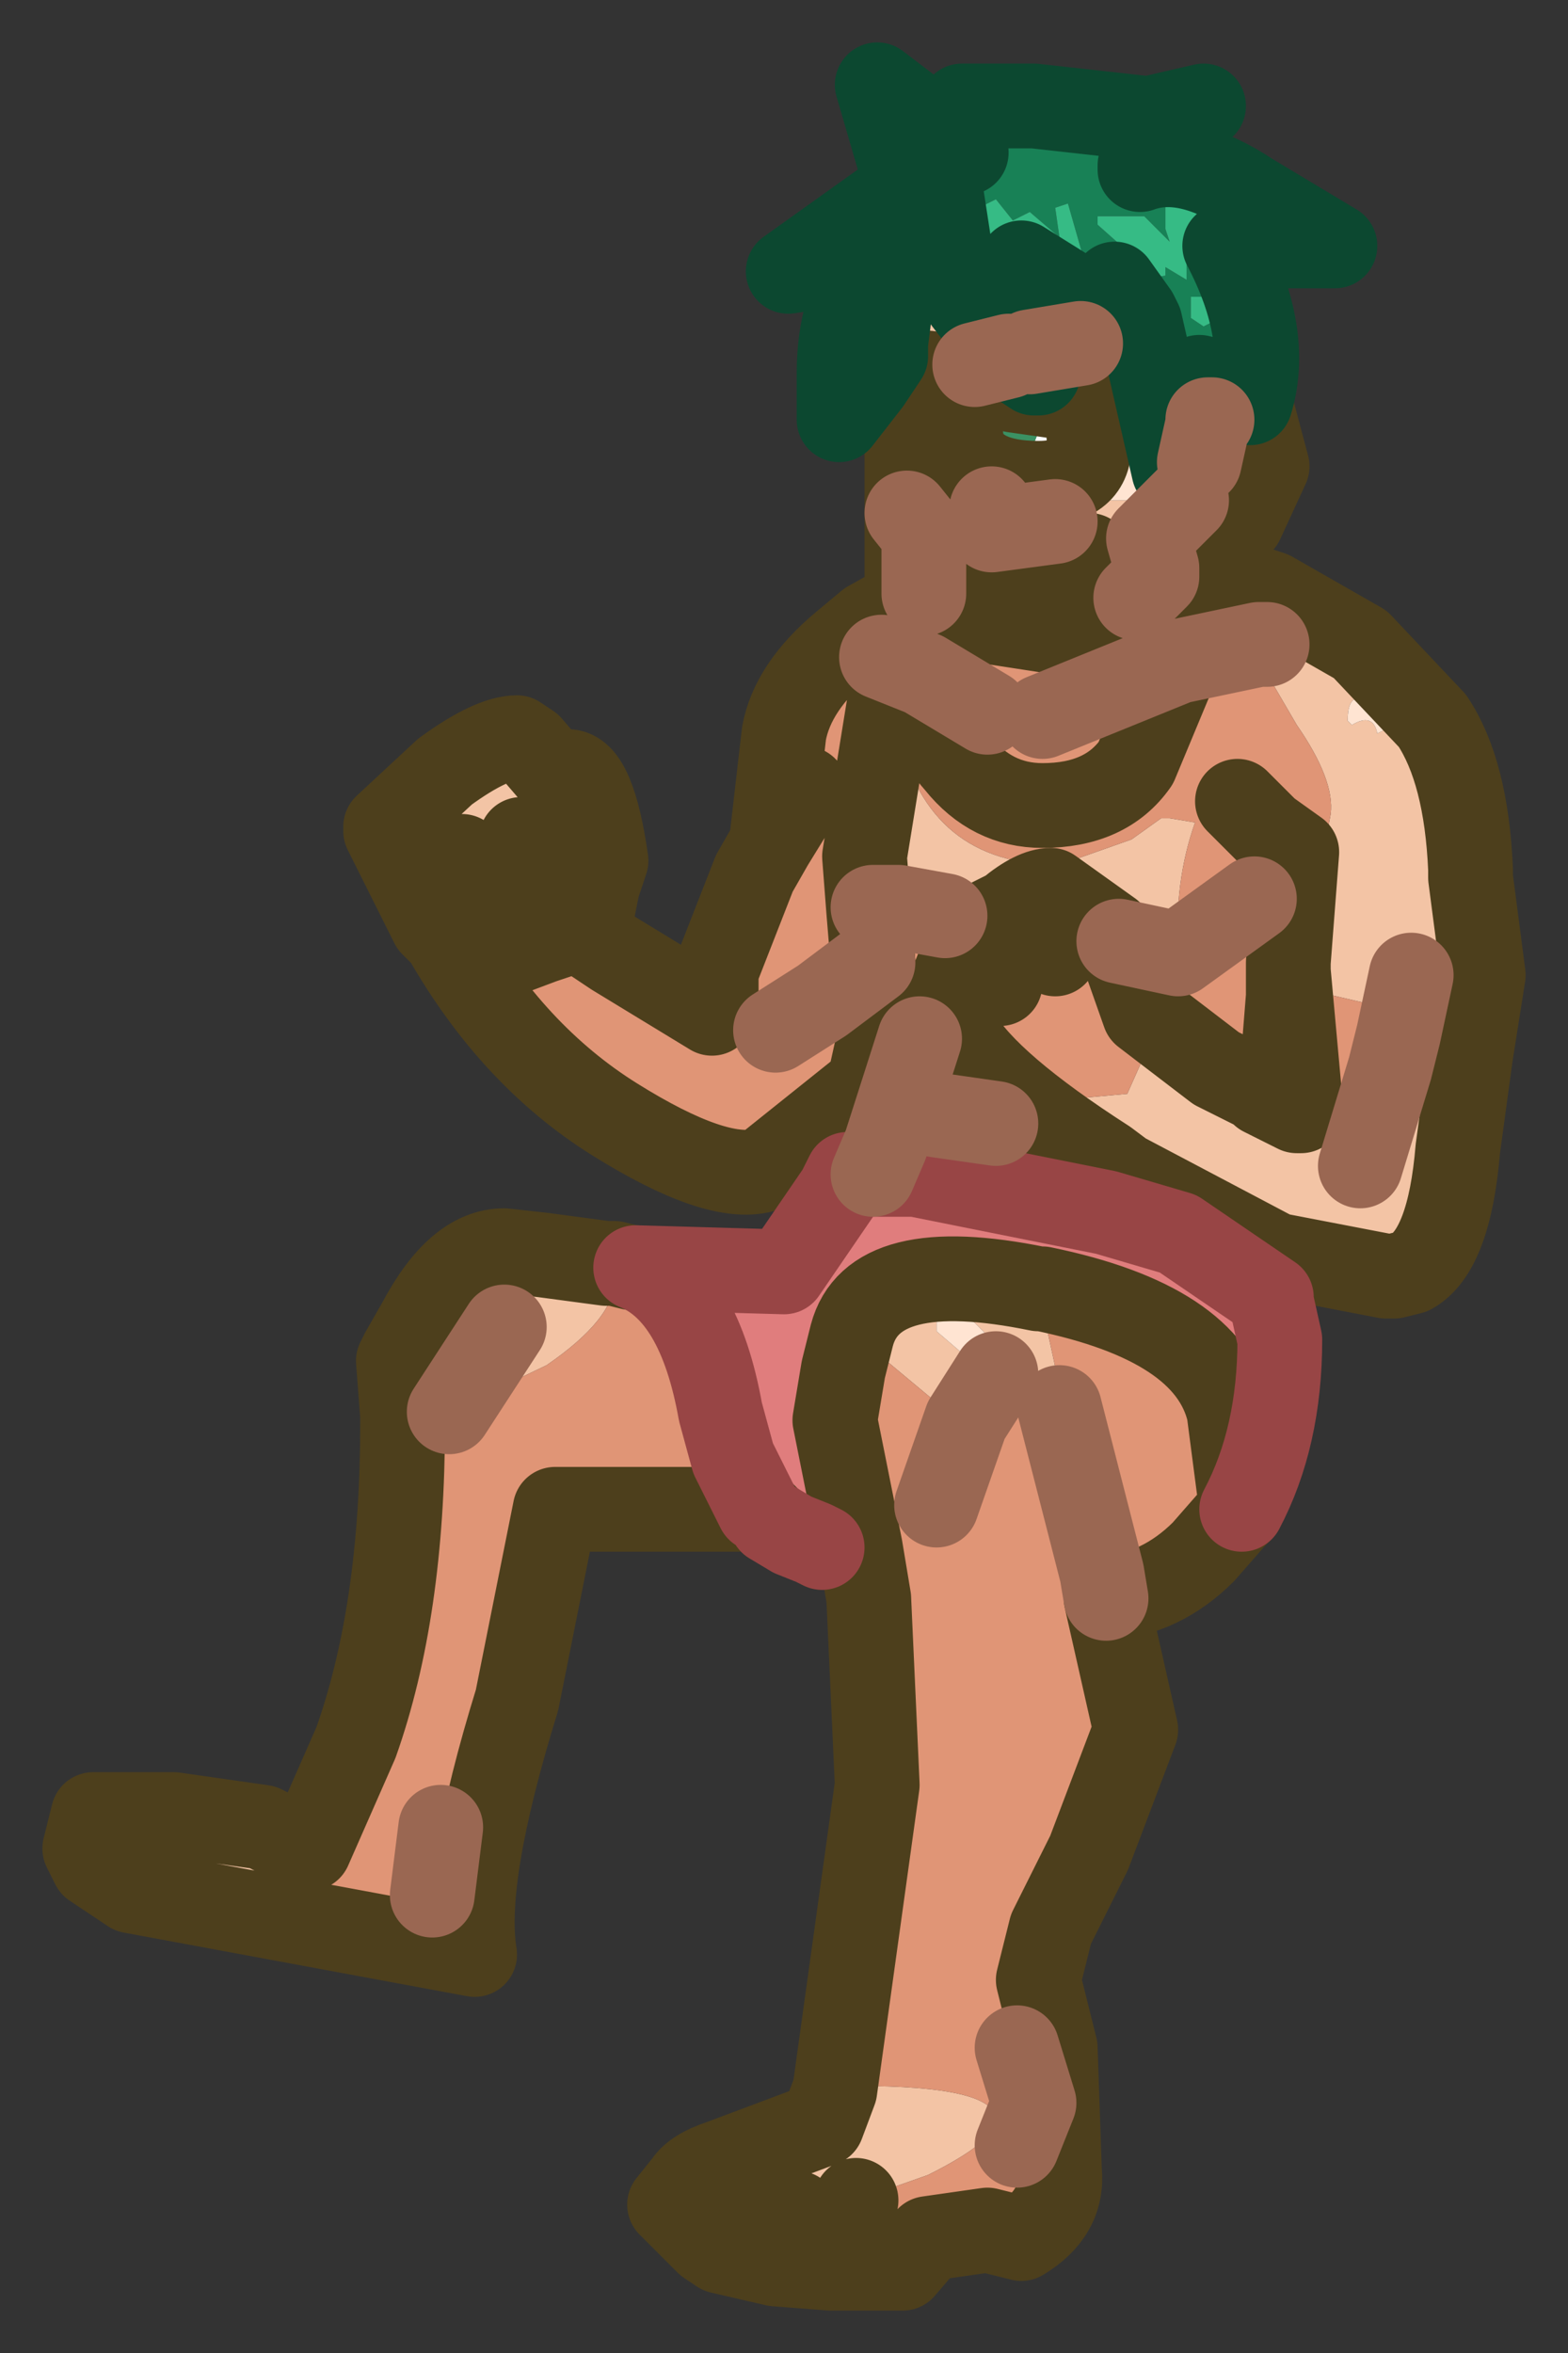 <?xml version="1.0" encoding="UTF-8" standalone="no"?>
<svg xmlns:xlink="http://www.w3.org/1999/xlink" height="27.75px" width="18.5px" xmlns="http://www.w3.org/2000/svg">
  <rect width="100%" height="100%" fill="#333333" stroke="none"/>
  <g transform="matrix(1.0, 0.0, 0.0, 1.0, 1, 1)">
    <path d="M13.05 2.75 L13.2 2.85 13.3 2.8 13.25 2.5 13.05 2.5 13.05 2.75 M13.15 1.25 L12.95 1.25 12.95 1.4 12.75 1.35 12.75 1.7 12.8 1.85 12.5 1.55 11.95 1.55 11.95 1.65 12.4 2.05 Q12.55 2.3 12.75 2.25 L12.75 2.15 13.0 2.3 13.0 1.8 13.25 1.85 13.15 1.45 13.2 1.45 Q13.4 1.45 13.6 1.7 L13.7 1.65 13.7 1.55 13.15 1.25 M9.45 3.2 L9.25 3.5 8.9 3.95 8.9 3.4 Q8.9 2.6 9.3 2.05 L8.3 2.2 9.7 1.2 9.35 0.0 10.4 0.8 10.35 0.25 11.2 0.25 12.55 0.4 13.2 0.25 12.45 0.95 12.45 1.0 Q13.0 0.8 13.75 1.3 L14.75 1.9 13.45 1.9 Q14.0 2.95 13.75 3.75 L13.6 3.6 13.55 3.55 13.15 3.45 12.85 4.5 12.85 4.55 12.45 2.8 12.4 2.8 11.85 2.6 11.05 2.1 11.05 2.6 11.15 3.15 11.25 3.4 11.2 3.4 10.9 3.2 10.4 2.55 10.2 1.9 Q9.65 2.3 9.5 2.65 L9.45 3.05 9.45 3.2 M10.1 1.25 L10.2 1.9 10.1 1.25 M11.6 1.4 L11.45 1.45 11.5 1.8 11.15 1.5 10.95 1.6 10.75 1.35 10.55 1.45 10.45 1.65 10.5 1.95 10.75 1.95 Q10.9 1.75 11.2 1.75 L11.45 1.95 11.65 2.15 11.8 2.1 11.6 1.4 M12.15 2.35 L12.4 2.7 12.45 2.8 12.4 2.7 12.15 2.35 M9.95 1.5 L9.9 1.4 9.55 1.65 9.6 1.8 9.95 1.5" fill="#188156" fill-rule="evenodd" stroke="none"/>
    <path d="M13.75 3.75 L13.95 4.5 13.65 5.15 13.4 5.3 13.6 4.95 13.75 4.6 13.6 4.15 13.5 4.05 13.35 3.95 13.3 3.95 13.25 4.0 13.15 4.45 13.05 4.65 13.0 4.9 12.55 5.35 12.65 5.7 12.65 5.8 12.4 6.05 12.1 6.2 10.75 6.3 Q10.2 6.25 9.9 6.0 L9.7 5.75 9.7 5.05 9.7 4.1 9.5 3.4 9.45 3.2 9.45 3.05 9.9 2.55 10.45 3.2 10.5 3.3 10.7 3.55 10.25 3.45 10.35 4.25 Q10.5 4.7 11.25 4.7 11.85 4.7 11.85 4.25 11.85 3.75 11.65 3.7 L11.7 3.45 11.75 3.05 12.1 2.9 12.55 3.8 12.85 4.6 12.85 4.55 12.85 4.5 13.15 3.45 13.55 3.55 13.35 3.6 13.4 3.8 13.7 3.8 13.6 3.6 13.75 3.75 M14.0 6.0 L15.05 6.6 15.9 7.5 Q16.3 8.1 16.35 9.25 L16.35 9.35 16.5 10.5 16.35 11.45 16.2 12.55 Q16.1 13.75 15.65 14.0 L15.65 14.05 15.45 14.05 15.35 14.05 14.05 13.8 12.25 12.85 12.05 12.7 Q10.65 11.8 10.3 11.2 10.65 11.8 12.05 12.7 L12.25 12.85 12.05 13.3 9.8 12.85 9.3 12.85 9.0 12.85 9.1 12.45 9.25 11.8 9.35 11.35 9.85 11.25 10.2 11.2 10.3 11.2 10.15 10.8 10.35 10.3 10.8 10.6 10.35 10.3 10.65 9.9 10.7 9.85 10.15 9.8 9.6 9.7 9.5 9.65 9.3 9.7 9.25 9.75 9.2 9.1 9.5 7.25 9.6 7.65 Q9.95 9.2 11.5 9.2 L12.35 8.9 12.7 8.65 12.8 8.65 13.1 8.7 Q12.85 9.4 12.9 10.25 L12.2 10.1 12.1 10.0 11.4 9.5 Q11.2 9.5 10.9 9.75 L10.7 9.85 10.9 9.75 Q11.2 9.5 11.4 9.5 L12.1 10.0 12.2 10.1 12.5 10.95 13.35 11.6 13.85 11.85 13.9 11.9 13.85 11.85 14.35 12.4 15.05 12.75 15.15 12.75 Q15.55 12.75 15.55 11.7 L15.5 11.2 15.2 10.85 14.55 10.7 Q14.4 9.85 14.55 9.4 L14.7 8.6 Q14.75 8.2 14.3 7.55 L13.95 6.95 13.95 6.75 13.95 6.6 13.95 6.1 14.0 6.0 M7.1 24.75 Q7.2 24.6 7.5 24.5 L8.7 24.05 8.85 23.65 9.1 23.6 Q10.75 23.6 10.75 24.0 10.75 24.25 9.95 24.65 L9.1 24.95 8.4 25.1 8.15 25.1 7.95 25.1 7.5 25.05 7.3 24.95 7.1 24.75 M0.1 20.4 L0.2 20.4 0.6 20.4 1.05 20.4 2.1 20.55 2.4 20.7 2.45 20.75 2.5 20.75 2.55 20.75 Q2.25 21.15 1.65 21.15 L0.9 21.0 0.7 20.9 0.3 20.65 0.1 20.4 M3.75 15.7 L3.7 15.05 3.75 14.95 3.95 14.6 Q4.4 13.75 4.95 13.75 L5.4 13.8 6.15 13.9 6.25 14.1 Q6.25 14.55 5.45 15.1 L4.3 15.65 4.0 15.7 3.75 15.7 M3.9 9.5 L3.75 9.2 3.55 8.8 3.55 8.75 4.25 8.1 Q4.8 7.7 5.1 7.7 L5.25 7.8 5.55 8.15 5.7 8.45 5.9 8.95 5.5 8.85 5.15 8.9 4.45 9.1 Q4.15 9.25 3.9 9.5 M9.95 3.4 L10.25 3.45 9.95 3.4 M11.2 5.05 L11.4 5.05 11.4 5.0 11.35 4.9 11.1 4.9 11.1 5.0 11.15 5.05 10.85 5.0 10.7 5.0 10.7 4.95 Q10.45 4.95 10.45 5.2 L10.55 5.45 10.7 5.5 11.0 5.55 10.75 5.55 10.7 5.5 10.75 5.55 11.0 5.55 Q11.65 5.55 11.65 5.25 L11.45 5.15 11.2 5.05 M12.0 5.7 L11.0 5.55 12.0 5.7 12.05 5.75 12.1 5.75 12.0 5.65 11.95 5.65 11.85 5.55 11.85 5.6 12.0 5.7 M11.8 5.75 L11.75 5.7 11.4 5.7 11.4 5.85 11.65 5.9 11.8 5.75 M12.05 4.75 L12.1 4.9 12.35 4.9 12.55 4.7 12.3 4.4 12.05 4.75 M13.25 4.0 L13.25 3.95 13.3 3.95 13.25 3.95 13.25 4.0 M14.9 7.5 L14.95 7.55 Q15.2 7.4 15.25 7.65 L15.35 7.6 15.35 7.45 Q14.9 7.0 14.9 7.5 M11.85 9.9 L11.85 9.8 Q11.6 9.55 11.4 9.6 11.3 9.95 11.7 9.95 L11.85 9.9 M11.45 10.25 L11.05 10.45 10.8 10.6 Q10.5 10.85 10.5 11.05 L11.0 11.6 Q11.5 11.95 11.75 11.95 L12.3 11.9 12.5 11.45 12.25 10.55 Q12.0 10.15 11.65 10.15 L11.4 10.2 11.45 10.25 M10.9 9.75 L11.15 9.95 11.4 10.2 11.15 9.95 10.9 9.75 M15.65 10.5 L15.5 11.2 15.65 10.5 M9.7 5.05 L9.9 5.3 9.9 6.0 9.9 5.3 9.7 5.05 M9.85 11.25 L9.45 12.5 9.3 12.85 9.45 12.5 9.85 11.25 M10.05 14.4 L10.05 14.7 10.4 15.0 10.65 15.0 10.7 14.8 10.5 14.6 10.2 14.4 10.05 14.4 M8.95 15.15 L9.05 14.75 Q9.3 13.8 11.25 14.2 L11.5 15.35 11.5 15.6 11.4 16.2 10.75 15.2 10.4 15.75 10.25 16.15 10.15 16.15 10.0 15.5 9.4 15.0 Q9.1 15.0 8.95 15.15 M4.95 14.65 L4.3 15.65 4.95 14.65 M0.6 20.4 L0.3 20.65 0.6 20.4 M15.45 14.05 L15.65 14.0 15.45 14.05 M10.75 12.25 L10.05 12.15 10.75 12.25 M7.7 24.8 L7.5 25.05 7.7 24.8" fill="#f3c4a5" fill-rule="evenodd" stroke="none"/>
    <path d="M11.65 3.7 Q11.85 3.75 11.85 4.25 11.85 4.7 11.25 4.7 10.5 4.7 10.35 4.25 L10.25 3.45 10.7 3.55 10.75 3.55 10.95 3.6 11.65 3.7 M10.9 3.7 L10.85 3.7 10.65 3.85 10.5 4.1 10.65 4.35 10.9 4.45 11.15 4.35 11.25 4.1 11.25 4.0 11.15 3.85 10.9 3.7" fill="#ffffff" fill-rule="evenodd" stroke="none"/>
    <path d="M14.0 14.3 L14.0 14.35 14.1 14.8 Q14.1 15.95 13.65 16.8 L13.5 15.65 Q13.25 14.6 11.3 14.2 L11.25 14.2 Q9.3 13.8 9.05 14.75 L8.95 15.15 8.9 15.45 8.85 15.75 9.15 17.25 8.7 17.25 8.6 17.2 8.35 17.1 8.1 16.95 7.95 16.8 7.65 16.2 7.5 15.65 Q7.25 14.25 6.5 13.95 L8.25 14.0 8.9 13.05 9.0 12.85 9.3 12.85 9.8 12.85 12.05 13.3 12.9 13.55 14.0 14.3" fill="#e07d7d" fill-rule="evenodd" stroke="none"/>
    <path d="M10.9 3.7 L11.15 3.85 11.25 4.0 11.25 4.1 11.15 4.35 10.9 4.45 10.65 4.35 10.5 4.1 10.65 3.85 10.85 3.7 10.9 3.7" fill="#3b9163" fill-rule="evenodd" stroke="none"/>
    <path d="M13.4 5.3 L13.3 5.3 13.1 5.7 14.0 6.0 13.95 6.1 13.95 6.6 13.85 6.6 12.9 6.8 13.85 6.6 13.95 6.6 13.95 6.75 13.95 6.95 14.3 7.55 Q14.75 8.2 14.7 8.6 L14.55 9.4 Q14.4 9.85 14.55 10.7 L15.2 10.85 15.5 11.2 15.4 11.6 15.05 12.75 15.4 11.6 15.5 11.2 15.55 11.7 Q15.55 12.75 15.15 12.75 L15.05 12.75 14.35 12.4 13.85 11.85 13.9 11.9 13.85 11.85 13.35 11.6 12.5 10.95 12.2 10.1 12.9 10.25 Q12.85 9.4 13.1 8.7 L12.8 8.65 12.7 8.65 12.35 8.9 11.5 9.2 Q9.95 9.2 9.6 7.65 L9.5 7.25 9.2 9.1 9.25 9.75 9.3 9.7 9.6 9.7 9.3 9.7 9.5 9.65 9.6 9.7 10.15 9.8 10.7 9.85 10.65 9.9 10.35 10.3 10.15 10.8 10.3 11.2 10.2 11.2 9.85 11.25 9.35 11.35 9.35 10.8 9.3 10.35 9.25 9.75 9.3 10.35 9.35 10.8 9.35 11.35 9.25 11.8 8.0 12.8 Q7.45 12.95 6.25 12.2 5.05 11.45 4.25 10.05 L4.2 10.0 4.1 9.9 3.9 9.5 Q4.15 9.25 4.45 9.1 L5.15 8.9 5.5 8.85 5.9 8.95 5.7 8.45 5.55 8.15 5.7 8.1 Q6.0 8.1 6.15 9.15 L6.05 9.45 6.0 9.7 5.8 9.95 6.25 10.25 7.4 10.95 7.45 10.85 7.45 10.45 7.9 9.3 8.1 8.95 8.25 7.65 Q8.35 7.1 8.95 6.6 L9.25 6.35 9.7 6.1 9.85 6.05 9.7 5.8 9.65 5.65 9.7 5.75 9.9 6.0 Q10.2 6.25 10.75 6.3 L12.1 6.2 12.4 6.05 12.65 5.8 12.65 5.7 12.55 5.35 13.0 4.9 13.05 4.65 13.15 4.45 13.25 4.0 13.3 3.95 13.35 3.95 13.5 4.05 13.6 4.15 13.75 4.6 13.6 4.95 13.4 5.3 M14.05 13.8 L14.0 14.3 12.9 13.55 12.05 13.3 12.25 12.85 14.05 13.8 M13.65 16.8 L13.55 16.9 13.2 17.3 Q12.7 17.8 12.05 17.85 L12.4 19.4 11.85 20.85 11.4 21.75 11.25 22.35 11.45 23.15 11.5 24.6 Q11.55 25.1 11.05 25.4 L10.65 25.3 9.95 25.4 9.65 25.75 9.05 25.75 9.0 25.75 8.95 25.75 8.8 25.75 8.15 25.7 7.5 25.55 7.35 25.45 6.9 25.0 7.1 24.75 7.3 24.95 7.5 25.05 7.95 25.1 8.15 25.1 8.1 25.4 8.15 25.7 8.1 25.4 8.15 25.1 8.4 25.1 9.1 24.95 9.95 24.65 Q10.75 24.25 10.75 24.0 10.75 23.6 9.1 23.6 L8.85 23.65 9.35 20.05 9.25 17.85 9.15 17.25 8.85 15.75 8.9 15.45 8.95 15.15 Q9.1 15.0 9.4 15.0 L10.0 15.5 10.15 16.15 10.25 16.15 10.4 15.75 10.75 15.2 11.4 16.2 11.5 15.6 11.5 15.35 11.25 14.2 11.3 14.2 Q13.25 14.6 13.5 15.65 L13.65 16.8 M7.95 16.8 L5.55 16.8 5.1 19.05 Q4.45 21.15 4.6 22.05 L0.55 21.3 0.1 21.0 0.0 20.8 0.1 20.4 0.3 20.65 0.2 20.75 0.1 21.0 0.2 20.75 0.3 20.65 0.7 20.9 0.9 21.0 1.65 21.15 Q2.25 21.15 2.55 20.75 L2.65 20.8 3.2 19.55 Q3.75 18.0 3.75 15.8 L3.75 15.7 4.0 15.7 4.3 15.65 5.45 15.1 Q6.25 14.55 6.25 14.1 L6.15 13.9 6.25 13.9 6.45 13.95 6.5 13.95 Q7.25 14.25 7.5 15.65 L7.65 16.2 7.95 16.8 M9.45 3.05 L9.5 2.65 Q9.65 2.3 10.2 1.9 L10.4 2.55 10.9 3.2 11.2 3.4 11.25 3.4 11.15 3.15 11.05 2.6 11.05 2.1 11.85 2.6 12.4 2.8 12.45 2.8 12.85 4.55 12.85 4.6 12.55 3.8 12.1 2.9 11.75 3.05 11.7 3.45 11.65 3.7 10.95 3.6 10.75 3.55 10.7 3.55 10.5 3.3 10.45 3.2 9.9 2.55 9.45 3.05 M10.5 3.3 L10.9 3.2 10.5 3.3 M11.2 5.05 L11.45 5.15 11.65 5.25 Q11.65 5.55 11.0 5.55 L10.7 5.5 10.55 5.45 10.45 5.2 Q10.45 4.95 10.7 4.95 L10.7 5.0 10.85 5.0 11.15 5.05 11.2 5.05 M11.45 5.15 L10.7 5.25 10.7 5.0 10.7 5.25 11.45 5.15 M9.7 5.8 L9.7 5.75 9.7 5.8 M12.9 6.8 L12.95 6.0 13.0 5.9 13.1 5.7 13.0 5.9 12.95 6.0 12.9 6.8 12.4 8.0 Q12.05 8.5 11.3 8.5 10.7 8.5 10.3 8.0 9.9 7.55 9.9 6.95 9.9 7.55 10.3 8.0 10.7 8.5 11.3 8.5 12.05 8.5 12.4 8.0 L12.9 6.8 11.3 7.45 12.9 6.8 M11.15 3.15 L11.75 3.05 11.15 3.15 M13.8 9.6 L12.9 10.25 13.8 9.6 M13.6 8.45 L13.95 8.8 14.3 9.05 14.2 10.35 14.2 10.45 14.2 10.35 14.3 9.05 13.95 8.8 13.6 8.45 M9.9 6.95 L10.15 6.25 11.45 6.45 Q12.5 6.45 12.95 6.0 12.5 6.45 11.45 6.45 L10.15 6.25 9.9 6.95 10.65 7.4 9.9 6.95 9.4 6.75 9.9 6.95 M11.4 10.2 L11.65 10.15 Q12.0 10.15 12.25 10.55 L12.5 11.45 12.3 11.9 11.75 11.95 Q11.5 11.95 11.0 11.6 L10.5 11.05 Q10.5 10.85 10.8 10.6 L11.05 10.45 11.45 10.25 11.4 10.2 M14.1 12.0 L13.9 11.9 14.1 12.0 14.3 12.1 14.35 12.1 14.2 10.45 14.2 10.75 14.1 12.0 M4.25 10.05 L4.5 10.3 4.6 10.3 4.75 10.35 5.0 10.25 5.4 10.1 5.7 10.0 5.8 9.95 5.7 10.0 5.4 10.1 5.0 10.25 4.75 10.35 4.6 10.3 4.5 10.3 4.25 10.05 M5.0 10.25 L4.45 9.1 5.0 10.25 M8.5 8.3 L8.1 8.95 8.5 8.3 M5.9 8.95 L6.05 9.35 6.05 9.45 6.05 9.35 5.9 8.95 M8.15 11.15 L8.7 10.8 9.3 10.35 8.7 10.8 8.15 11.15 M5.15 8.9 L5.7 10.0 5.15 8.9 M4.1 21.35 L4.2 20.55 4.1 21.35 M0.9 21.0 L0.55 21.3 0.9 21.0 M10.05 16.75 L10.4 15.75 10.05 16.75 M11.0 23.15 L11.2 23.8 11.0 24.3 11.2 23.8 11.0 23.15 M12.05 17.85 L12.0 17.55 11.5 15.6 12.0 17.55 12.05 17.85 M9.1 24.95 L8.9 25.4 8.95 25.75 8.9 25.4 9.1 24.95 M9.85 6.05 L10.15 6.25 9.85 6.05 M7.5 25.05 L7.45 25.2 7.5 25.55 7.45 25.2 7.5 25.05" fill="#e09576" fill-rule="evenodd" stroke="none"/>
    <path d="M13.15 1.25 L13.7 1.55 13.7 1.65 13.6 1.7 Q13.4 1.45 13.2 1.45 L13.15 1.45 13.25 1.85 13.0 1.8 13.0 2.3 12.75 2.15 12.75 2.25 Q12.55 2.3 12.4 2.05 L11.95 1.65 11.95 1.55 12.5 1.55 12.8 1.85 12.75 1.7 12.75 1.35 12.95 1.4 12.95 1.25 13.15 1.25 M13.05 2.75 L13.05 2.5 13.25 2.5 13.3 2.8 13.2 2.85 13.05 2.75 M11.6 1.4 L11.8 2.1 11.65 2.15 11.45 1.95 11.2 1.75 Q10.9 1.75 10.75 1.95 L10.5 1.95 10.45 1.65 10.55 1.45 10.75 1.35 10.95 1.6 11.15 1.5 11.5 1.8 11.45 1.45 11.6 1.4 M9.95 1.5 L9.6 1.8 9.55 1.65 9.9 1.4 9.95 1.5" fill="#36bb85" fill-rule="evenodd" stroke="none"/>
    <path d="M11.15 5.05 L11.1 5.0 11.1 4.9 11.35 4.9 11.4 5.0 11.4 5.05 11.2 5.05 11.15 5.05 M12.05 4.75 L12.3 4.4 12.55 4.7 12.35 4.9 12.1 4.9 12.05 4.75 M11.8 5.75 L11.65 5.9 11.4 5.85 11.4 5.7 11.75 5.7 11.8 5.75 M13.55 3.55 L13.6 3.6 13.7 3.8 13.4 3.8 13.35 3.6 13.55 3.55 M14.9 7.5 Q14.9 7.0 15.35 7.45 L15.35 7.6 15.25 7.65 Q15.2 7.4 14.95 7.55 L14.9 7.5 M11.85 9.9 L11.7 9.95 Q11.3 9.95 11.4 9.6 11.6 9.55 11.85 9.8 L11.85 9.9 M10.05 14.4 L10.2 14.4 10.5 14.6 10.7 14.8 10.65 15.0 10.4 15.0 10.05 14.7 10.05 14.4" fill="#ffe4d2" fill-rule="evenodd" stroke="none"/>
    <path d="M13.75 3.75 L13.95 4.5 13.65 5.15 13.4 5.3 13.3 5.3 13.1 5.7 14.0 6.0 15.05 6.6 15.9 7.5 Q16.3 8.1 16.35 9.25 L16.35 9.35 16.5 10.5 16.35 11.45 16.2 12.55 Q16.1 13.75 15.65 14.0 L15.45 14.05 15.35 14.05 14.05 13.8 14.0 14.3 M13.65 16.8 L13.55 16.9 13.2 17.3 Q12.7 17.8 12.05 17.85 L12.4 19.4 11.85 20.85 11.4 21.75 11.25 22.35 11.45 23.15 11.5 24.6 Q11.55 25.1 11.05 25.4 L10.65 25.3 9.95 25.4 9.65 25.75 9.05 25.75 9.0 25.75 8.95 25.75 8.8 25.75 8.15 25.7 7.5 25.55 7.35 25.45 6.9 25.0 7.1 24.75 Q7.2 24.6 7.5 24.5 L8.7 24.05 8.85 23.65 9.35 20.05 9.25 17.85 9.15 17.25 8.7 17.25 M8.1 16.95 L7.95 16.8 5.55 16.8 5.1 19.05 Q4.45 21.15 4.6 22.05 L0.55 21.3 0.1 21.0 0.0 20.8 0.1 20.4 0.2 20.4 0.6 20.4 1.05 20.4 2.1 20.55 2.4 20.7 2.5 20.75 2.55 20.75 2.65 20.8 3.2 19.55 Q3.75 18.0 3.75 15.8 L3.75 15.7 3.7 15.05 3.75 14.95 3.95 14.6 Q4.4 13.75 4.95 13.75 L5.4 13.8 6.15 13.9 6.25 13.9 6.45 13.95 6.5 13.95 M9.0 12.85 L9.1 12.45 9.25 11.8 8.0 12.8 Q7.45 12.95 6.25 12.2 5.05 11.45 4.25 10.05 L4.2 10.0 4.1 9.9 3.9 9.5 3.75 9.2 3.55 8.8 3.55 8.75 4.25 8.1 Q4.8 7.7 5.1 7.7 L5.25 7.8 5.55 8.15 5.7 8.1 Q6.0 8.1 6.15 9.15 L6.05 9.45 6.0 9.7 5.8 9.95 6.25 10.25 7.4 10.95 7.45 10.85 7.45 10.45 7.9 9.3 8.1 8.95 8.25 7.65 Q8.35 7.1 8.95 6.6 L9.25 6.35 9.7 6.1 9.85 6.05 9.7 5.8 9.7 5.75 9.7 5.05 9.7 4.1 9.5 3.4 9.45 3.2 M11.65 3.7 Q11.85 3.75 11.85 4.25 11.85 4.7 11.25 4.7 10.5 4.7 10.35 4.25 L10.25 3.45 9.95 3.4 M10.7 3.55 L10.75 3.55 10.95 3.6 11.65 3.7 M10.25 3.45 L10.7 3.55 M11.0 5.55 L12.0 5.7 11.85 5.6 11.85 5.55 11.95 5.65 12.1 5.75 12.05 5.75 12.0 5.7 11.95 5.65 M10.55 5.45 L10.7 5.5 10.75 5.55 11.0 5.55 M13.1 5.7 L13.0 5.9 12.95 6.0 12.9 6.8 12.4 8.0 Q12.05 8.5 11.3 8.5 10.7 8.5 10.3 8.0 9.9 7.55 9.9 6.95 L10.15 6.25 9.85 6.05 M14.2 10.45 L14.2 10.35 14.3 9.05 13.95 8.8 13.6 8.45 M12.95 6.0 Q12.5 6.45 11.45 6.45 L10.15 6.25 M11.4 10.2 L11.45 10.25 M10.7 9.85 L10.9 9.75 Q11.2 9.5 11.4 9.5 L12.1 10.0 12.2 10.1 12.5 10.95 13.35 11.6 13.85 11.85 13.9 11.9 14.1 12.0 14.2 10.75 14.2 10.45 14.35 12.1 14.3 12.1 14.1 12.0 M10.8 10.6 L10.35 10.3 10.15 10.8 10.3 11.2 Q10.65 11.8 12.05 12.7 L12.25 12.85 14.05 13.8 M11.4 10.2 L11.15 9.95 10.9 9.75 M10.35 10.3 L10.65 9.9 10.7 9.85 M9.25 9.75 L9.3 10.35 9.35 10.8 9.35 11.35 9.25 11.8 M5.8 9.95 L5.7 10.0 5.4 10.1 5.0 10.25 4.75 10.35 4.6 10.3 4.5 10.3 4.25 10.05 M5.9 8.95 L5.7 8.45 5.55 8.15 M4.45 9.1 L5.0 10.25 M8.1 8.95 L8.5 8.3 M9.25 9.75 L9.2 9.1 9.5 7.25 M6.05 9.45 L6.05 9.35 5.9 8.95 M5.7 10.0 L5.15 8.9 M11.25 14.2 Q9.3 13.8 9.05 14.75 L8.95 15.15 8.9 15.45 8.85 15.75 9.15 17.25 M11.25 14.2 L11.3 14.2 Q13.25 14.6 13.5 15.65 L13.65 16.8 M0.3 20.65 L0.6 20.4 M0.3 20.65 L0.2 20.75 0.1 21.0 M0.55 21.3 L0.9 21.0 M2.4 20.7 L2.45 20.75 2.5 20.75 M8.95 25.75 L8.9 25.4 9.1 24.95 M8.15 25.1 L8.1 25.4 8.15 25.7 M8.15 25.1 L8.4 25.1 M7.5 25.55 L7.45 25.2 7.5 25.05 7.7 24.8" fill="none" stroke="#4d3f1c" stroke-linecap="round" stroke-linejoin="round" stroke-width="1"/>
    <path d="M9.45 3.2 L9.25 3.5 8.9 3.95 8.9 3.4 Q8.9 2.6 9.3 2.05 L8.3 2.2 9.7 1.2 9.35 0.0 10.4 0.8 10.35 0.25 11.2 0.25 12.55 0.4 13.2 0.25 12.45 0.95 12.45 1.0 Q13.0 0.8 13.75 1.3 L14.75 1.9 13.45 1.9 Q14.0 2.95 13.75 3.75 L13.6 3.6 13.55 3.55 13.15 3.45 12.85 4.5 M9.45 3.2 L9.45 3.05 9.5 2.65 Q9.65 2.3 10.2 1.9 L10.1 1.25 M10.2 1.9 L10.4 2.55 10.9 3.2 11.2 3.4 11.25 3.4 11.15 3.15 11.05 2.6 11.05 2.1 11.85 2.6 12.4 2.8 12.45 2.8 12.4 2.7 12.15 2.35 M12.85 4.55 L12.45 2.8" fill="none" stroke="#0c4830" stroke-linecap="round" stroke-linejoin="round" stroke-width="1"/>
    <path d="M14.0 14.3 L14.0 14.35 14.1 14.8 Q14.1 15.95 13.65 16.8 M8.7 17.25 L8.6 17.2 8.35 17.1 8.1 16.95 M6.5 13.95 L8.25 14.0 8.9 13.05 9.0 12.85 9.3 12.85 9.8 12.85 12.05 13.3 12.9 13.55 14.0 14.3 M7.95 16.8 L7.65 16.2 7.5 15.65 Q7.25 14.25 6.5 13.95" fill="none" stroke="#984545" stroke-linecap="round" stroke-linejoin="round" stroke-width="1"/>
    <path d="M10.9 3.2 L10.5 3.3 M10.7 5.0 L10.7 5.25 11.45 5.15 M13.0 4.9 L12.55 5.35 12.65 5.7 12.65 5.8 12.4 6.05 M13.25 4.0 L13.15 4.45 M13.3 3.95 L13.25 3.95 13.25 4.0 M12.9 6.8 L13.85 6.6 13.95 6.6 M11.75 3.05 L11.15 3.15 M12.9 10.25 L13.8 9.6 M12.9 6.8 L11.3 7.45 M9.9 6.95 L10.65 7.4 M12.2 10.1 L12.9 10.25 M10.15 9.8 L9.6 9.7 9.3 9.7 M15.05 12.75 L15.4 11.6 15.5 11.2 15.65 10.5 M9.9 6.0 L9.9 5.3 9.7 5.05 M9.9 6.95 L9.4 6.75 M9.3 10.35 L8.7 10.8 8.15 11.15 M9.3 12.85 L9.45 12.5 9.85 11.25 M10.4 15.75 L10.75 15.2 M4.3 15.65 L4.95 14.65 M4.2 20.55 L4.1 21.35 M11.5 15.6 L12.0 17.55 12.05 17.85 M11.0 24.3 L11.2 23.8 11.0 23.15 M10.4 15.75 L10.05 16.75 M10.05 12.15 L10.75 12.25" fill="none" stroke="#9a6752" stroke-linecap="round" stroke-linejoin="round" stroke-width="1"/>
  </g>
</svg>